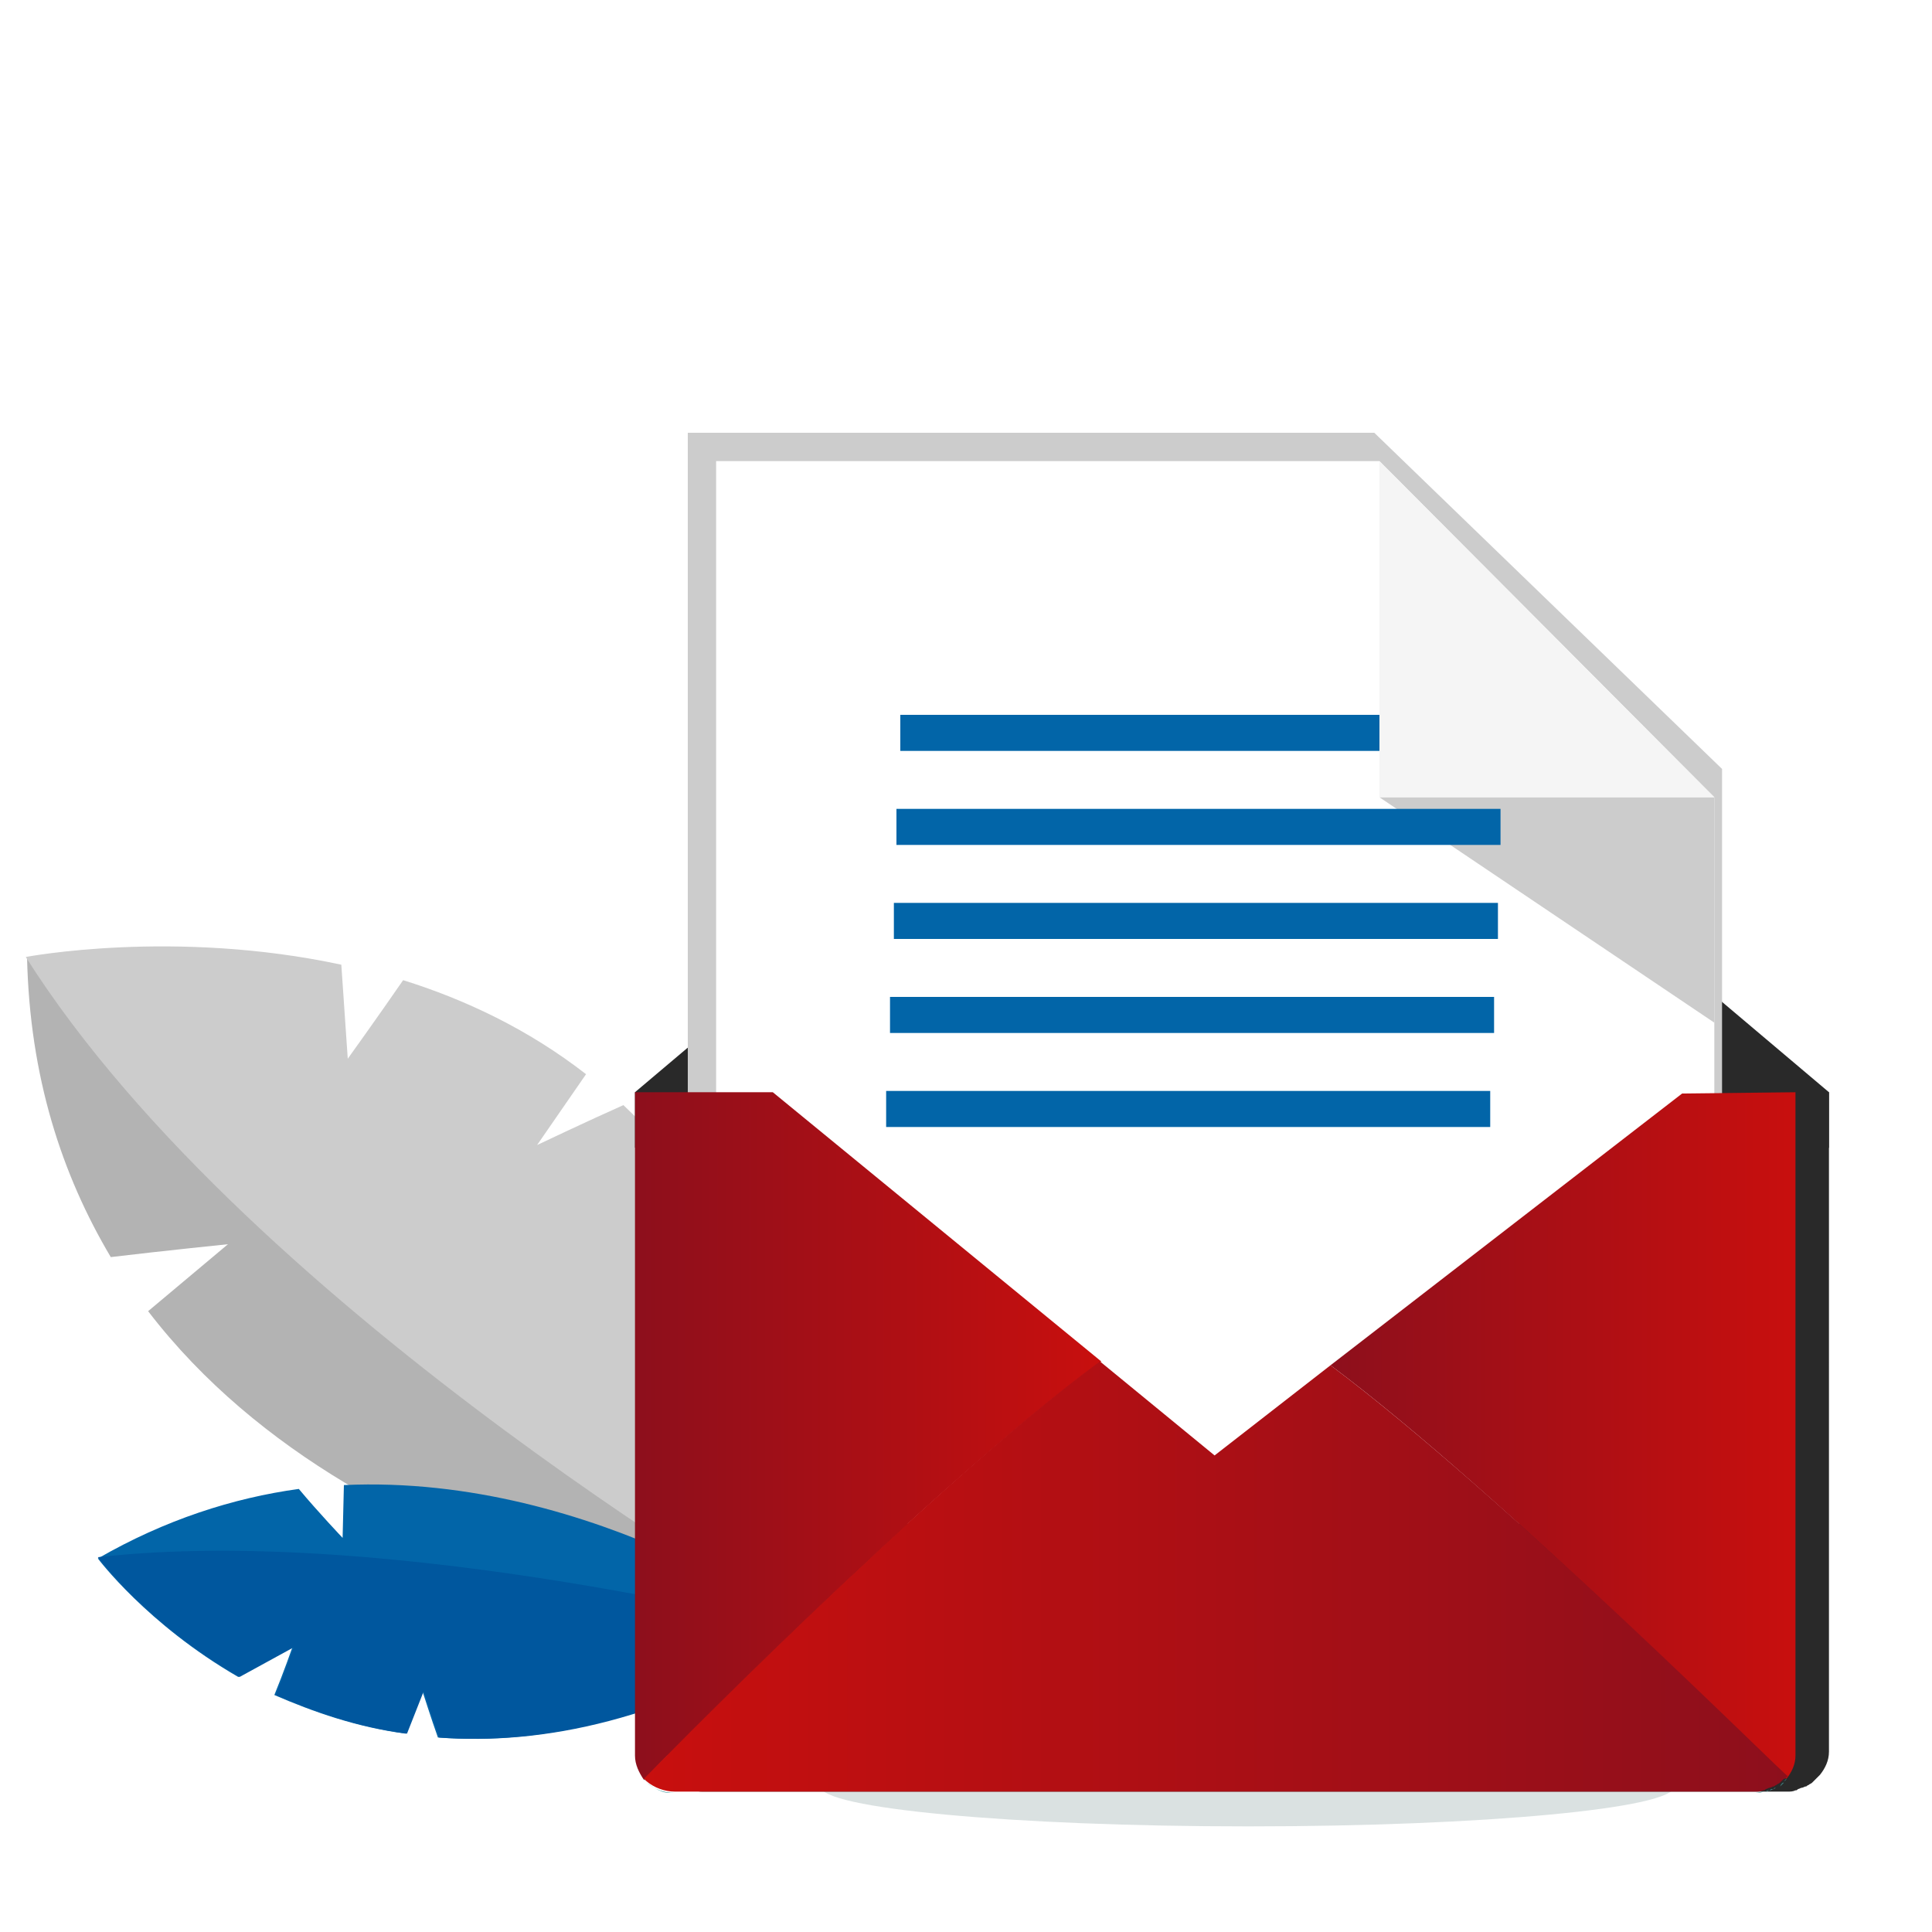 <?xml version="1.0" encoding="utf-8"?>
<!-- Generator: Adobe Illustrator 23.1.0, SVG Export Plug-In . SVG Version: 6.00 Build 0)  -->
<svg version="1.1" id="Layer_1" xmlns="http://www.w3.org/2000/svg" xmlns:xlink="http://www.w3.org/1999/xlink" x="0px" y="0px"
	 viewBox="0 0 150 150" style="enable-background:new 0 0 150 150;" xml:space="preserve">
<style type="text/css">
	.st0{fill:#0265A8;}
	.st1{fill:#00579E;}
	.st2{fill:#B3B3B3;}
	.st3{fill:#CCCCCC;}
	.st4{fill:#F2F2F2;}
	.st5{fill:url(#SVGID_1_);}
	.st6{fill:#336699;}
	.st7{fill-rule:evenodd;clip-rule:evenodd;fill:#D9D9DA;}
	.st8{fill-rule:evenodd;clip-rule:evenodd;fill:url(#SVGID_2_);}
	.st9{fill-rule:evenodd;clip-rule:evenodd;fill:url(#SVGID_3_);}
	.st10{fill:url(#SVGID_4_);}
	.st11{fill:url(#SVGID_5_);}
	.st12{fill:url(#SVGID_6_);}
	.st13{fill:url(#SVGID_8_);}
	.st14{opacity:6.000000e-02;fill:#FFFFFF;}
	.st15{fill:url(#SVGID_9_);}
	.st16{fill:#A60016;}
	.st17{opacity:0.4;fill:#172F78;enable-background:new    ;}
	.st18{opacity:0.8;fill:#172F78;enable-background:new    ;}
	.st19{opacity:0.4;fill:#03A7D3;enable-background:new    ;}
	.st20{opacity:0.8;fill:#03A7D3;enable-background:new    ;}
	.st21{fill:#F9121D;}
	.st22{opacity:0.7;fill:#EA0005;enable-background:new    ;}
	.st23{fill:url(#SVGID_10_);}
	.st24{fill:#7B7F8A;}
	.st25{fill:#FFFFFF;}
	.st26{opacity:0.4;fill:#06033E;enable-background:new    ;}
	.st27{fill:url(#SVGID_11_);}
	.st28{fill:url(#SVGID_12_);}
	.st29{fill:url(#SVGID_13_);}
	.st30{fill:url(#SVGID_14_);}
	.st31{opacity:0.36;fill:#FFFFFF;enable-background:new    ;}
	.st32{opacity:0.91;}
	.st33{enable-background:new    ;}
	.st34{fill:#959595;}
	.st35{clip-path:url(#SVGID_16_);enable-background:new    ;}
	.st36{fill:#8A8A8A;}
	.st37{fill:#8F8F8F;}
	.st38{fill:#858585;}
	.st39{fill:#FCFCFC;}
	.st40{clip-path:url(#SVGID_18_);enable-background:new    ;}
	.st41{fill:#888888;}
	.st42{clip-path:url(#SVGID_20_);enable-background:new    ;}
	.st43{clip-path:url(#SVGID_22_);enable-background:new    ;}
	.st44{clip-path:url(#SVGID_24_);enable-background:new    ;}
	.st45{clip-path:url(#SVGID_26_);enable-background:new    ;}
	.st46{opacity:0.3;}
	.st47{fill:url(#SVGID_27_);}
	.st48{fill:url(#SVGID_28_);}
	.st49{opacity:0.5;}
	.st50{fill:url(#SVGID_29_);}
	.st51{fill:url(#SVGID_30_);}
	.st52{fill:url(#SVGID_31_);}
	.st53{fill:url(#SVGID_32_);}
	.st54{fill:url(#SVGID_33_);}
	.st55{fill:url(#SVGID_34_);}
	.st56{clip-path:url(#SVGID_36_);enable-background:new    ;}
	.st57{clip-path:url(#SVGID_38_);enable-background:new    ;}
	.st58{clip-path:url(#SVGID_40_);enable-background:new    ;}
	.st59{clip-path:url(#SVGID_42_);enable-background:new    ;}
	.st60{clip-path:url(#SVGID_44_);enable-background:new    ;}
	.st61{clip-path:url(#SVGID_46_);enable-background:new    ;}
	.st62{fill:url(#SVGID_47_);}
	.st63{fill:url(#SVGID_48_);}
	.st64{fill:url(#SVGID_49_);}
	.st65{fill:url(#SVGID_50_);}
	.st66{opacity:0.51;}
	.st67{fill:#453C9E;}
	.st68{fill:#BCBEFF;}
	.st69{fill:#5351AF;}
	.st70{fill:url(#SVGID_51_);}
	.st71{fill:url(#SVGID_52_);}
	.st72{fill:url(#SVGID_53_);}
	.st73{fill:url(#SVGID_54_);}
	.st74{opacity:0.12;}
	.st75{fill:url(#SVGID_55_);}
	.st76{fill:url(#SVGID_56_);}
	.st77{opacity:0.79;}
	.st78{fill:url(#SVGID_57_);}
	.st79{fill:url(#SVGID_58_);}
	.st80{fill:url(#SVGID_59_);}
	.st81{filter:url(#Adobe_OpacityMaskFilter);}
	.st82{filter:url(#Adobe_OpacityMaskFilter_1_);}
	.st83{mask:url(#SVGID_60_);fill:url(#SVGID_61_);}
	.st84{opacity:0.29;fill:url(#SVGID_62_);}
	.st85{fill:url(#SVGID_63_);}
	.st86{fill:#66000D;}
	.st87{fill:#91949B;}
	.st88{opacity:0.11;}
	.st89{fill:#6767C1;}
	.st90{fill:#999999;}
	.st91{fill:#EA0005;}
	.st92{fill:url(#SVGID_64_);}
	.st93{opacity:4.000000e-02;fill:#FFFFFF;enable-background:new    ;}
	.st94{fill:url(#SVGID_65_);}
	.st95{fill:#E6E6E6;}
	.st96{opacity:0.1;enable-background:new    ;}
	.st97{fill:url(#SVGID_66_);}
	.st98{fill:url(#SVGID_67_);}
	.st99{fill:#FFB9B9;}
	.st100{fill:#3F3D56;}
	.st101{fill:none;}
	.st102{fill:#5F5E77;}
	.st103{fill:url(#SVGID_68_);}
	.st104{opacity:0.1;stroke:#E4001C;stroke-width:0.119;stroke-miterlimit:1.187;enable-background:new    ;}
	.st105{opacity:0.1;}
	.st106{fill:url(#SVGID_69_);}
	.st107{fill:url(#SVGID_70_);}
	.st108{fill:url(#SVGID_71_);}
	.st109{fill:url(#SVGID_72_);}
	.st110{fill:#535461;}
	.st111{fill:url(#SVGID_73_);}
	.st112{fill:#9D9CB5;}
	.st113{fill:url(#SVGID_74_);}
	.st114{fill:none;stroke:#535461;stroke-width:0.237;stroke-miterlimit:1.187;}
	.st115{fill:url(#SVGID_75_);}
	.st116{fill:url(#SVGID_76_);}
	.st117{fill:url(#SVGID_77_);}
	.st118{fill:#D4E1F4;}
	.st119{fill:#6D6E70;}
	.st120{clip-path:url(#SVGID_79_);fill:#6D6E70;}
	.st121{clip-path:url(#SVGID_79_);fill:#D81D26;}
	.st122{fill:#D81D26;}
	.st123{fill:url(#SVGID_80_);}
	.st124{fill:url(#SVGID_81_);}
	.st125{fill:url(#SVGID_82_);}
	.st126{fill:url(#SVGID_83_);}
	.st127{fill:url(#SVGID_84_);}
	.st128{fill:url(#SVGID_85_);}
	.st129{fill:url(#SVGID_86_);}
	.st130{fill:url(#SVGID_87_);}
	.st131{fill:url(#SVGID_88_);}
	.st132{opacity:8.000000e-02;fill-rule:evenodd;clip-rule:evenodd;fill:#333333;}
	.st133{opacity:0.16;fill-rule:evenodd;clip-rule:evenodd;fill:#8B6DA5;}
	.st134{fill-rule:evenodd;clip-rule:evenodd;fill:url(#SVGID_89_);}
	.st135{fill-rule:evenodd;clip-rule:evenodd;fill:url(#SVGID_90_);}
	.st136{fill-rule:evenodd;clip-rule:evenodd;fill:url(#SVGID_91_);}
	.st137{fill-rule:evenodd;clip-rule:evenodd;fill:url(#SVGID_92_);}
	.st138{fill-rule:evenodd;clip-rule:evenodd;fill:url(#SVGID_93_);}
	.st139{opacity:0.86;fill-rule:evenodd;clip-rule:evenodd;fill:url(#SVGID_94_);}
	.st140{fill-rule:evenodd;clip-rule:evenodd;fill:url(#SVGID_95_);}
	.st141{fill-rule:evenodd;clip-rule:evenodd;fill:url(#SVGID_96_);}
	.st142{fill-rule:evenodd;clip-rule:evenodd;fill:#A60016;}
	.st143{opacity:0.5;fill-rule:evenodd;clip-rule:evenodd;fill:#C76DA5;}
	.st144{fill-rule:evenodd;clip-rule:evenodd;fill:#66000D;}
	.st145{fill-rule:evenodd;clip-rule:evenodd;fill:url(#SVGID_97_);}
	.st146{opacity:0.5;fill-rule:evenodd;clip-rule:evenodd;fill:url(#SVGID_98_);}
	.st147{opacity:0.5;fill-rule:evenodd;clip-rule:evenodd;fill:url(#SVGID_99_);}
	.st148{opacity:0.3;fill-rule:evenodd;clip-rule:evenodd;fill:#B589B6;}
	.st149{fill-rule:evenodd;clip-rule:evenodd;fill:url(#SVGID_100_);}
	.st150{fill-rule:evenodd;clip-rule:evenodd;fill:url(#SVGID_101_);}
	.st151{opacity:0.5;fill-rule:evenodd;clip-rule:evenodd;fill:#7E6DA5;}
	.st152{fill-rule:evenodd;clip-rule:evenodd;fill:url(#SVGID_102_);}
	.st153{opacity:0.5;fill-rule:evenodd;clip-rule:evenodd;fill:url(#SVGID_103_);}
	.st154{fill:url(#SVGID_104_);}
	.st155{fill-rule:evenodd;clip-rule:evenodd;fill:url(#SVGID_105_);}
	.st156{fill-rule:evenodd;clip-rule:evenodd;fill:url(#SVGID_106_);}
	.st157{fill-rule:evenodd;clip-rule:evenodd;fill:url(#SVGID_107_);}
	.st158{fill-rule:evenodd;clip-rule:evenodd;fill:url(#SVGID_108_);}
	.st159{fill-rule:evenodd;clip-rule:evenodd;fill:url(#SVGID_109_);}
	.st160{fill-rule:evenodd;clip-rule:evenodd;fill:url(#SVGID_110_);}
	.st161{opacity:0.5;fill-rule:evenodd;clip-rule:evenodd;fill:url(#SVGID_111_);}
	.st162{fill-rule:evenodd;clip-rule:evenodd;fill:#9EDCFF;}
	.st163{opacity:0.2;fill-rule:evenodd;clip-rule:evenodd;fill:url(#SVGID_112_);}
	.st164{fill-rule:evenodd;clip-rule:evenodd;fill:url(#SVGID_113_);}
	.st165{fill-rule:evenodd;clip-rule:evenodd;fill:#B589B6;}
	.st166{fill:#B589B6;}
	.st167{fill-rule:evenodd;clip-rule:evenodd;fill:url(#SVGID_114_);}
	.st168{fill-rule:evenodd;clip-rule:evenodd;fill:url(#SVGID_115_);}
	.st169{fill-rule:evenodd;clip-rule:evenodd;fill:url(#SVGID_116_);}
	.st170{opacity:0.5;fill-rule:evenodd;clip-rule:evenodd;fill:url(#SVGID_117_);}
	.st171{fill-rule:evenodd;clip-rule:evenodd;fill:url(#SVGID_118_);}
	.st172{fill-rule:evenodd;clip-rule:evenodd;fill:#FFFFFF;}
	.st173{opacity:0.5;fill-rule:evenodd;clip-rule:evenodd;fill:#8B6DA5;}
	.st174{fill-rule:evenodd;clip-rule:evenodd;fill:url(#SVGID_119_);}
	.st175{fill-rule:evenodd;clip-rule:evenodd;fill:url(#SVGID_120_);}
	.st176{fill-rule:evenodd;clip-rule:evenodd;fill:url(#SVGID_121_);}
	.st177{fill-rule:evenodd;clip-rule:evenodd;fill:url(#SVGID_122_);}
	.st178{fill-rule:evenodd;clip-rule:evenodd;fill:url(#SVGID_123_);}
	.st179{opacity:0.86;fill-rule:evenodd;clip-rule:evenodd;fill:url(#SVGID_124_);}
	.st180{fill-rule:evenodd;clip-rule:evenodd;fill:url(#SVGID_125_);}
	.st181{fill-rule:evenodd;clip-rule:evenodd;fill:url(#SVGID_126_);}
	.st182{fill:#4280DE;}
	.st183{fill:#2A73DA;}
	.st184{fill:#E7E7E8;}
	.st185{fill:#4380DD;}
	.st186{fill:#2466C6;}
	.st187{fill:#3B639D;}
	.st188{fill:#FDFEFE;}
	.st189{fill:#FAFAF8;}
	.st190{fill:#2967C2;}
	.st191{fill:#FCF0EA;}
	.st192{fill:#F8D4C6;}
	.st193{fill:#FD6738;}
	.st194{fill:#FAAF8F;}
	.st195{fill:#FD5C2A;}
	.st196{fill:#F05626;}
	.st197{fill:#E7E7E7;}
	.st198{fill:#2D495D;}
	.st199{fill:#6DD4BA;}
	.st200{fill:#A4EDD4;}
	.st201{fill:#252C34;}
	.st202{fill:#54BDA9;}
	.st203{fill:url(#SVGID_127_);}
	.st204{fill:#0B7C75;}
	.st205{fill:#3B5F75;}
	.st206{fill:#F3F7FC;}
	.st207{fill:#E7EFFA;}
	.st208{fill:#D5E2F5;}
	.st209{fill:#2E4C5B;}
	.st210{fill:#F3F5FB;}
	.st211{fill:url(#SVGID_128_);}
	.st212{fill:#E6E7E8;}
	.st213{fill:#D5E1F6;}
	.st214{fill:#6492E0;}
	.st215{fill:#AEC5F0;}
	.st216{fill:#044EB3;}
	.st217{fill:#2872D9;}
	.st218{fill:#B4CAF1;}
	.st219{fill:#9DB8E9;}
	.st220{fill:#7AA3E6;}
	.st221{fill:#93B4EB;}
	.st222{fill:#FCA742;}
	.st223{fill:#EFF7FA;}
	.st224{opacity:0.2;}
	.st225{opacity:0;}
	.st226{opacity:9.090909e-02;}
	.st227{opacity:0.182;}
	.st228{opacity:0.273;}
	.st229{opacity:0.364;}
	.st230{opacity:0.455;}
	.st231{opacity:0.545;}
	.st232{opacity:0.636;}
	.st233{opacity:0.727;}
	.st234{opacity:0.818;}
	.st235{opacity:0.909;}
	.st236{fill:url(#SVGID_129_);}
	.st237{fill:url(#SVGID_130_);}
	.st238{fill:url(#SVGID_131_);}
	.st239{fill:url(#SVGID_132_);}
	.st240{fill:url(#SVGID_133_);}
	.st241{fill:url(#SVGID_134_);}
	.st242{fill:url(#SVGID_135_);}
	.st243{fill:url(#SVGID_136_);}
	.st244{fill:url(#SVGID_137_);}
	.st245{fill:url(#SVGID_138_);}
	.st246{fill:url(#SVGID_139_);}
	.st247{fill:url(#SVGID_140_);}
	.st248{fill:url(#SVGID_141_);}
	.st249{fill:url(#SVGID_142_);}
	.st250{fill:url(#SVGID_143_);}
	.st251{fill:url(#SVGID_144_);}
	.st252{fill:url(#SVGID_145_);}
	.st253{fill:url(#SVGID_146_);}
	.st254{fill:url(#SVGID_147_);}
	.st255{fill:url(#SVGID_148_);}
	.st256{fill:url(#SVGID_149_);}
	.st257{fill:url(#SVGID_150_);}
	.st258{fill:url(#SVGID_151_);}
	.st259{fill:url(#SVGID_152_);}
	.st260{fill:url(#SVGID_153_);}
	.st261{fill:url(#SVGID_154_);}
	.st262{fill:url(#SVGID_155_);}
	.st263{opacity:0.1;fill:url(#SVGID_156_);}
	.st264{fill:url(#SVGID_157_);}
	.st265{fill:url(#SVGID_158_);}
	.st266{fill:url(#SVGID_159_);}
	.st267{fill:url(#SVGID_160_);}
	.st268{fill:url(#SVGID_161_);}
	.st269{fill:url(#SVGID_162_);}
	.st270{fill:url(#SVGID_163_);}
	.st271{fill:url(#SVGID_164_);}
	.st272{fill:url(#SVGID_165_);}
	.st273{fill:url(#SVGID_166_);}
	.st274{fill:url(#SVGID_167_);}
	.st275{fill:url(#SVGID_168_);}
	.st276{fill:url(#SVGID_169_);}
	.st277{fill:url(#SVGID_170_);}
	.st278{fill:url(#SVGID_171_);}
	.st279{fill:url(#SVGID_172_);}
	.st280{fill:url(#SVGID_173_);}
	.st281{fill:url(#SVGID_174_);}
	.st282{fill:url(#SVGID_175_);}
	.st283{fill:url(#SVGID_176_);}
	.st284{fill:url(#SVGID_177_);}
	.st285{fill:url(#SVGID_178_);}
	.st286{fill:url(#SVGID_179_);}
	.st287{fill:url(#SVGID_180_);}
	.st288{fill:url(#SVGID_181_);}
	.st289{fill:url(#SVGID_182_);}
	.st290{fill:url(#SVGID_183_);}
	.st291{opacity:0.1;fill:url(#SVGID_184_);}
	.st292{fill:url(#SVGID_185_);}
	.st293{fill:url(#SVGID_186_);}
	.st294{fill:url(#SVGID_187_);}
	.st295{fill:url(#SVGID_188_);}
	.st296{fill:url(#SVGID_189_);}
	.st297{fill:url(#SVGID_190_);}
	.st298{fill:url(#SVGID_191_);}
	.st299{fill:url(#SVGID_192_);}
	.st300{fill:url(#SVGID_193_);}
	.st301{fill:#8F939E;}
	.st302{fill:url(#SVGID_194_);}
	.st303{fill:url(#SVGID_195_);}
	.st304{opacity:0.57;fill:url(#SVGID_196_);}
	.st305{fill:url(#SVGID_197_);}
	.st306{fill:url(#SVGID_198_);}
	.st307{fill:url(#SVGID_199_);}
	.st308{fill:url(#SVGID_200_);}
	.st309{fill:url(#SVGID_201_);}
	.st310{fill:url(#SVGID_202_);}
	.st311{fill:url(#SVGID_203_);}
	.st312{fill:url(#SVGID_204_);}
	.st313{fill:url(#SVGID_205_);}
	.st314{fill:url(#SVGID_206_);}
	.st315{fill:url(#SVGID_207_);}
	.st316{opacity:0.1;fill:url(#SVGID_208_);}
	.st317{opacity:0.7;}
	.st318{opacity:2.727273e-02;}
	.st319{opacity:5.454545e-02;}
	.st320{opacity:8.181819e-02;}
	.st321{opacity:0.109;}
	.st322{opacity:0.136;}
	.st323{opacity:0.164;}
	.st324{opacity:0.191;}
	.st325{opacity:0.218;}
	.st326{opacity:0.245;}
	.st327{opacity:0.2;fill:url(#SVGID_209_);}
	.st328{opacity:0.2;fill:url(#SVGID_210_);}
	.st329{fill:url(#SVGID_211_);}
	.st330{fill:url(#SVGID_212_);}
	.st331{fill:url(#SVGID_213_);}
	.st332{fill:url(#SVGID_214_);}
	.st333{fill:url(#SVGID_215_);}
	.st334{fill:url(#SVGID_216_);}
	.st335{fill:url(#SVGID_217_);}
	.st336{fill:#333333;}
	.st337{fill:url(#SVGID_218_);}
	.st338{fill:url(#SVGID_219_);}
	.st339{fill:url(#SVGID_220_);}
	.st340{fill:url(#SVGID_221_);}
	.st341{fill:url(#SVGID_222_);}
	.st342{fill:url(#SVGID_223_);}
	.st343{fill:url(#SVGID_224_);}
	.st344{fill:url(#SVGID_225_);}
	.st345{fill:url(#SVGID_226_);}
	.st346{fill:url(#SVGID_227_);}
	.st347{fill:url(#SVGID_228_);}
	.st348{fill:url(#SVGID_229_);}
	.st349{fill:url(#SVGID_230_);}
	.st350{fill:url(#SVGID_231_);}
	.st351{fill:url(#SVGID_232_);}
	.st352{fill:url(#SVGID_233_);}
	.st353{fill:url(#SVGID_234_);}
	.st354{fill:url(#SVGID_235_);}
	.st355{fill:url(#SVGID_236_);}
	.st356{fill:url(#SVGID_237_);}
	.st357{fill:url(#SVGID_238_);}
	.st358{opacity:0.64;}
	.st359{fill:url(#SVGID_239_);}
	.st360{fill:url(#SVGID_240_);}
	.st361{fill:url(#SVGID_241_);}
	.st362{fill:url(#SVGID_242_);}
	.st363{fill:url(#SVGID_243_);}
	.st364{fill:url(#SVGID_244_);}
	.st365{fill:url(#SVGID_245_);}
	.st366{fill:url(#SVGID_246_);}
	.st367{fill:url(#SVGID_247_);}
	.st368{fill:url(#SVGID_248_);}
	.st369{opacity:0.2;fill:#25054D;}
	.st370{fill:#2AF6FF;}
	.st371{opacity:0.5;fill:#2AF6FF;}
	.st372{opacity:0;fill:#2AF6FF;}
	.st373{opacity:0.2;fill:#2AF6FF;}
	.st374{fill:url(#SVGID_249_);}
	.st375{fill:url(#SVGID_250_);}
	.st376{fill:url(#SVGID_251_);}
	.st377{fill:url(#SVGID_252_);}
	.st378{fill:url(#SVGID_253_);}
	.st379{fill:url(#SVGID_254_);}
	.st380{fill:url(#SVGID_255_);}
	.st381{fill:url(#SVGID_256_);}
	.st382{fill:url(#SVGID_257_);}
	.st383{fill:url(#SVGID_258_);}
	.st384{fill:url(#SVGID_259_);}
	.st385{fill:url(#SVGID_260_);}
	.st386{fill:url(#SVGID_261_);}
	.st387{fill:url(#SVGID_262_);}
	.st388{fill:url(#SVGID_263_);}
	.st389{fill:url(#SVGID_264_);}
	.st390{fill:url(#SVGID_265_);}
	.st391{fill:url(#SVGID_266_);}
	.st392{fill:url(#SVGID_267_);}
	.st393{fill:url(#SVGID_268_);}
	.st394{fill:url(#SVGID_269_);}
	.st395{opacity:0.18;fill:#6FC6FB;enable-background:new    ;}
	.st396{fill:#2D4DA5;}
	.st397{fill:#51A2F3;}
	.st398{fill:#3978D3;}
	.st399{fill:none;stroke:#FF4C53;stroke-width:2;stroke-miterlimit:10;}
	.st400{opacity:0.69;}
	.st401{opacity:0.56;}
	.st402{opacity:0.48;fill:#FFFFFF;enable-background:new    ;}
	.st403{opacity:0.14;fill:none;stroke:#6FC6FB;stroke-width:2;stroke-miterlimit:10;enable-background:new    ;}
	.st404{opacity:0.18;}
	.st405{fill:#6FC6FB;}
	.st406{fill:#16213E;}
	.st407{fill:url(#SVGID_270_);}
	.st408{fill-rule:evenodd;clip-rule:evenodd;fill:url(#SVGID_271_);}
	.st409{fill-rule:evenodd;clip-rule:evenodd;fill:url(#SVGID_272_);}
	.st410{fill:url(#SVGID_273_);}
	.st411{fill:url(#SVGID_274_);}
	.st412{fill:url(#SVGID_275_);}
	.st413{fill:url(#SVGID_276_);}
	.st414{fill:url(#SVGID_277_);}
	.st415{fill:url(#SVGID_278_);}
	.st416{fill:url(#SVGID_279_);}
	.st417{fill:url(#SVGID_280_);}
	.st418{fill:url(#SVGID_281_);}
	.st419{fill:url(#SVGID_282_);}
	.st420{fill:url(#SVGID_283_);}
	.st421{fill:url(#SVGID_284_);}
	.st422{fill:url(#SVGID_285_);}
	.st423{fill:url(#SVGID_286_);}
	.st424{fill:url(#SVGID_287_);}
	.st425{filter:url(#Adobe_OpacityMaskFilter_2_);}
	.st426{filter:url(#Adobe_OpacityMaskFilter_3_);}
	.st427{mask:url(#SVGID_288_);fill:url(#SVGID_289_);}
	.st428{opacity:0.29;fill:url(#SVGID_290_);}
	.st429{fill:url(#SVGID_291_);}
	.st430{fill:url(#SVGID_292_);}
	.st431{fill:url(#SVGID_293_);}
	.st432{fill:url(#SVGID_294_);}
	.st433{fill:url(#SVGID_295_);}
	.st434{fill:url(#SVGID_296_);}
	.st435{fill:url(#SVGID_297_);}
	.st436{fill-rule:evenodd;clip-rule:evenodd;fill:#F2F2F2;}
	.st437{fill-rule:evenodd;clip-rule:evenodd;fill:#CCCCCC;}
	.st438{fill-rule:evenodd;clip-rule:evenodd;fill:#808080;}
	.st439{fill-rule:evenodd;clip-rule:evenodd;fill:#666666;}
	.st440{opacity:0.5;fill-rule:evenodd;clip-rule:evenodd;fill:#9A2463;}
	.st441{opacity:0.5;fill-rule:evenodd;clip-rule:evenodd;fill:#CCCCCC;}
	.st442{opacity:0.2;fill-rule:evenodd;clip-rule:evenodd;fill:#C47FA4;}
	.st443{opacity:0.2;fill-rule:evenodd;clip-rule:evenodd;fill:#9A2463;}
	.st444{fill-rule:evenodd;clip-rule:evenodd;fill:url(#SVGID_298_);}
	.st445{fill-rule:evenodd;clip-rule:evenodd;fill:url(#SVGID_299_);}
	.st446{fill-rule:evenodd;clip-rule:evenodd;fill:#23052C;}
	.st447{fill-rule:evenodd;clip-rule:evenodd;fill:url(#SVGID_300_);}
	.st448{opacity:0.76;fill-rule:evenodd;clip-rule:evenodd;fill:#23052C;}
	.st449{opacity:0.39;fill-rule:evenodd;clip-rule:evenodd;fill:#AC90BD;}
	.st450{fill-rule:evenodd;clip-rule:evenodd;fill:url(#SVGID_301_);}
	.st451{fill-rule:evenodd;clip-rule:evenodd;fill:url(#SVGID_302_);}
	.st452{fill-rule:evenodd;clip-rule:evenodd;fill:#16001D;}
	.st453{fill-rule:evenodd;clip-rule:evenodd;fill:url(#SVGID_303_);}
	.st454{fill-rule:evenodd;clip-rule:evenodd;fill:#E6E6E6;}
	.st455{fill-rule:evenodd;clip-rule:evenodd;fill:url(#SVGID_304_);}
	.st456{fill-rule:evenodd;clip-rule:evenodd;fill:url(#SVGID_305_);}
	.st457{fill:url(#SVGID_306_);}
	.st458{fill:url(#SVGID_307_);}
	.st459{fill:url(#SVGID_308_);}
	.st460{fill-rule:evenodd;clip-rule:evenodd;fill:url(#SVGID_309_);}
	.st461{fill-rule:evenodd;clip-rule:evenodd;fill:#00F1FF;}
	.st462{fill-rule:evenodd;clip-rule:evenodd;fill:url(#SVGID_310_);}
	.st463{fill-rule:evenodd;clip-rule:evenodd;fill:#EA0005;}
	.st464{opacity:0.5;fill-rule:evenodd;clip-rule:evenodd;fill:#23052C;}
	.st465{opacity:0.5;fill-rule:evenodd;clip-rule:evenodd;fill:url(#SVGID_311_);}
	.st466{fill-rule:evenodd;clip-rule:evenodd;fill:url(#SVGID_312_);}
	.st467{fill-rule:evenodd;clip-rule:evenodd;fill:url(#SVGID_313_);}
	.st468{fill:#694598;}
	.st469{opacity:0.39;fill-rule:evenodd;clip-rule:evenodd;fill:#FFFFFF;}
	.st470{fill-rule:evenodd;clip-rule:evenodd;fill:#754598;}
	.st471{fill-rule:evenodd;clip-rule:evenodd;fill:url(#SVGID_314_);}
	.st472{opacity:0.77;fill-rule:evenodd;clip-rule:evenodd;fill:url(#SVGID_315_);}
	.st473{fill-rule:evenodd;clip-rule:evenodd;fill:url(#SVGID_316_);}
	.st474{fill-rule:evenodd;clip-rule:evenodd;fill:url(#SVGID_317_);}
	.st475{fill-rule:evenodd;clip-rule:evenodd;fill:url(#SVGID_318_);}
	.st476{opacity:0.3;fill-rule:evenodd;clip-rule:evenodd;fill:#953345;}
	.st477{opacity:0.61;fill-rule:evenodd;clip-rule:evenodd;fill:url(#SVGID_319_);}
	.st478{fill-rule:evenodd;clip-rule:evenodd;fill:url(#SVGID_320_);}
	.st479{fill-rule:evenodd;clip-rule:evenodd;fill:url(#SVGID_321_);}
	.st480{fill-rule:evenodd;clip-rule:evenodd;fill:#F9121D;}
	.st481{opacity:0.27;}
	.st482{fill-rule:evenodd;clip-rule:evenodd;fill:#3D3182;}
	.st483{fill-rule:evenodd;clip-rule:evenodd;fill:#7A72A9;}
	.st484{opacity:0.57;fill-rule:evenodd;clip-rule:evenodd;fill:#230548;}
	.st485{fill-rule:evenodd;clip-rule:evenodd;fill:url(#SVGID_322_);}
	.st486{fill-rule:evenodd;clip-rule:evenodd;fill:url(#SVGID_323_);}
	.st487{fill-rule:evenodd;clip-rule:evenodd;fill:url(#SVGID_324_);}
	.st488{fill-rule:evenodd;clip-rule:evenodd;fill:url(#SVGID_325_);}
	.st489{clip-path:url(#SVGID_327_);fill-rule:evenodd;clip-rule:evenodd;fill:#9A2143;}
	.st490{clip-path:url(#SVGID_327_);fill-rule:evenodd;clip-rule:evenodd;fill:#9B2143;}
	.st491{clip-path:url(#SVGID_327_);fill-rule:evenodd;clip-rule:evenodd;fill:#9C2242;}
	.st492{clip-path:url(#SVGID_327_);fill-rule:evenodd;clip-rule:evenodd;fill:#9D2242;}
	.st493{clip-path:url(#SVGID_327_);fill-rule:evenodd;clip-rule:evenodd;fill:#9E2342;}
	.st494{clip-path:url(#SVGID_327_);fill-rule:evenodd;clip-rule:evenodd;fill:#9F2342;}
	.st495{clip-path:url(#SVGID_327_);fill-rule:evenodd;clip-rule:evenodd;fill:#A02441;}
	.st496{clip-path:url(#SVGID_327_);fill-rule:evenodd;clip-rule:evenodd;fill:#A12441;}
	.st497{clip-path:url(#SVGID_327_);fill-rule:evenodd;clip-rule:evenodd;fill:#A22541;}
	.st498{clip-path:url(#SVGID_327_);fill-rule:evenodd;clip-rule:evenodd;fill:#A32541;}
	.st499{clip-path:url(#SVGID_327_);fill-rule:evenodd;clip-rule:evenodd;fill:#A42640;}
	.st500{clip-path:url(#SVGID_327_);fill-rule:evenodd;clip-rule:evenodd;fill:#A52640;}
	.st501{clip-path:url(#SVGID_327_);fill-rule:evenodd;clip-rule:evenodd;fill:#A62640;}
	.st502{clip-path:url(#SVGID_327_);fill-rule:evenodd;clip-rule:evenodd;fill:#A72740;}
	.st503{clip-path:url(#SVGID_327_);fill-rule:evenodd;clip-rule:evenodd;fill:#A8273F;}
	.st504{clip-path:url(#SVGID_327_);fill-rule:evenodd;clip-rule:evenodd;fill:#A9283F;}
	.st505{clip-path:url(#SVGID_327_);fill-rule:evenodd;clip-rule:evenodd;fill:#AA283F;}
	.st506{clip-path:url(#SVGID_327_);fill-rule:evenodd;clip-rule:evenodd;fill:#AB293F;}
	.st507{clip-path:url(#SVGID_327_);fill-rule:evenodd;clip-rule:evenodd;fill:#AC293E;}
	.st508{clip-path:url(#SVGID_327_);fill-rule:evenodd;clip-rule:evenodd;fill:#AD2A3E;}
	.st509{clip-path:url(#SVGID_327_);fill-rule:evenodd;clip-rule:evenodd;fill:#AE2A3E;}
	.st510{clip-path:url(#SVGID_327_);fill-rule:evenodd;clip-rule:evenodd;fill:#AF2B3E;}
	.st511{clip-path:url(#SVGID_327_);fill-rule:evenodd;clip-rule:evenodd;fill:#B02B3D;}
	.st512{clip-path:url(#SVGID_327_);fill-rule:evenodd;clip-rule:evenodd;fill:#B12C3D;}
	.st513{clip-path:url(#SVGID_327_);fill-rule:evenodd;clip-rule:evenodd;fill:#B22C3D;}
	.st514{clip-path:url(#SVGID_327_);fill-rule:evenodd;clip-rule:evenodd;fill:#B32C3D;}
	.st515{clip-path:url(#SVGID_327_);fill-rule:evenodd;clip-rule:evenodd;fill:#B42D3C;}
	.st516{clip-path:url(#SVGID_327_);fill-rule:evenodd;clip-rule:evenodd;fill:#B52D3C;}
	.st517{clip-path:url(#SVGID_327_);fill-rule:evenodd;clip-rule:evenodd;fill:#B62E3C;}
	.st518{clip-path:url(#SVGID_327_);fill-rule:evenodd;clip-rule:evenodd;fill:#B72E3C;}
	.st519{clip-path:url(#SVGID_327_);fill-rule:evenodd;clip-rule:evenodd;fill:#B82F3B;}
	.st520{clip-path:url(#SVGID_327_);fill-rule:evenodd;clip-rule:evenodd;fill:#B92F3B;}
	.st521{clip-path:url(#SVGID_327_);fill-rule:evenodd;clip-rule:evenodd;fill:#BA303B;}
	.st522{clip-path:url(#SVGID_327_);fill-rule:evenodd;clip-rule:evenodd;fill:#BB303B;}
	.st523{clip-path:url(#SVGID_327_);fill-rule:evenodd;clip-rule:evenodd;fill:#BC313A;}
	.st524{clip-path:url(#SVGID_327_);fill-rule:evenodd;clip-rule:evenodd;fill:#BD313A;}
	.st525{clip-path:url(#SVGID_327_);fill-rule:evenodd;clip-rule:evenodd;fill:#BE313A;}
	.st526{clip-path:url(#SVGID_327_);fill-rule:evenodd;clip-rule:evenodd;fill:#BF323A;}
	.st527{clip-path:url(#SVGID_327_);fill-rule:evenodd;clip-rule:evenodd;fill:#C03239;}
	.st528{clip-path:url(#SVGID_327_);fill-rule:evenodd;clip-rule:evenodd;fill:#C13339;}
	.st529{clip-path:url(#SVGID_327_);fill-rule:evenodd;clip-rule:evenodd;fill:#C23339;}
	.st530{clip-path:url(#SVGID_327_);fill-rule:evenodd;clip-rule:evenodd;fill:#C33439;}
	.st531{clip-path:url(#SVGID_327_);fill-rule:evenodd;clip-rule:evenodd;fill:#C43438;}
	.st532{clip-path:url(#SVGID_327_);fill-rule:evenodd;clip-rule:evenodd;fill:#C53538;}
	.st533{clip-path:url(#SVGID_327_);fill-rule:evenodd;clip-rule:evenodd;fill:#C63538;}
	.st534{clip-path:url(#SVGID_327_);fill-rule:evenodd;clip-rule:evenodd;fill:#C73638;}
	.st535{clip-path:url(#SVGID_327_);fill-rule:evenodd;clip-rule:evenodd;fill:#C93637;}
	.st536{clip-path:url(#SVGID_327_);fill-rule:evenodd;clip-rule:evenodd;fill:#CA3637;}
	.st537{clip-path:url(#SVGID_327_);fill-rule:evenodd;clip-rule:evenodd;fill:#CB3737;}
	.st538{clip-path:url(#SVGID_327_);fill-rule:evenodd;clip-rule:evenodd;fill:#CC3737;}
	.st539{clip-path:url(#SVGID_327_);fill-rule:evenodd;clip-rule:evenodd;fill:#CD3836;}
	.st540{clip-path:url(#SVGID_327_);fill-rule:evenodd;clip-rule:evenodd;fill:#CE3836;}
	.st541{clip-path:url(#SVGID_327_);fill-rule:evenodd;clip-rule:evenodd;fill:#CF3936;}
	.st542{clip-path:url(#SVGID_327_);fill-rule:evenodd;clip-rule:evenodd;fill:#D03936;}
	.st543{clip-path:url(#SVGID_327_);fill-rule:evenodd;clip-rule:evenodd;fill:#D13A35;}
	.st544{clip-path:url(#SVGID_327_);fill-rule:evenodd;clip-rule:evenodd;fill:#D23A35;}
	.st545{clip-path:url(#SVGID_327_);fill-rule:evenodd;clip-rule:evenodd;fill:#D33B35;}
	.st546{clip-path:url(#SVGID_327_);fill-rule:evenodd;clip-rule:evenodd;fill:#D43B35;}
	.st547{clip-path:url(#SVGID_327_);fill-rule:evenodd;clip-rule:evenodd;fill:#D53B34;}
	.st548{clip-path:url(#SVGID_327_);fill-rule:evenodd;clip-rule:evenodd;fill:#D63C34;}
	.st549{clip-path:url(#SVGID_327_);fill-rule:evenodd;clip-rule:evenodd;fill:#D73C34;}
	.st550{clip-path:url(#SVGID_327_);fill-rule:evenodd;clip-rule:evenodd;fill:#D83D34;}
	.st551{clip-path:url(#SVGID_327_);fill-rule:evenodd;clip-rule:evenodd;fill:#D93D33;}
	.st552{clip-path:url(#SVGID_327_);fill-rule:evenodd;clip-rule:evenodd;fill:#DA3E33;}
	.st553{clip-path:url(#SVGID_327_);fill-rule:evenodd;clip-rule:evenodd;fill:#DB3E33;}
	.st554{clip-path:url(#SVGID_327_);fill-rule:evenodd;clip-rule:evenodd;fill:#DC3F33;}
	.st555{clip-path:url(#SVGID_327_);fill-rule:evenodd;clip-rule:evenodd;fill:#DD3F32;}
	.st556{clip-path:url(#SVGID_327_);fill-rule:evenodd;clip-rule:evenodd;fill:#DE4032;}
	.st557{clip-path:url(#SVGID_327_);fill-rule:evenodd;clip-rule:evenodd;fill:#DF4032;}
	.st558{clip-path:url(#SVGID_327_);fill-rule:evenodd;clip-rule:evenodd;fill:#E04132;}
	.st559{clip-path:url(#SVGID_327_);fill-rule:evenodd;clip-rule:evenodd;fill:#E14131;}
	.st560{clip-path:url(#SVGID_327_);fill-rule:evenodd;clip-rule:evenodd;fill:#E24131;}
	.st561{clip-path:url(#SVGID_327_);fill-rule:evenodd;clip-rule:evenodd;fill:#E34231;}
	.st562{clip-path:url(#SVGID_327_);fill-rule:evenodd;clip-rule:evenodd;fill:#E44231;}
	.st563{clip-path:url(#SVGID_327_);fill-rule:evenodd;clip-rule:evenodd;fill:#E54330;}
	.st564{clip-path:url(#SVGID_327_);fill-rule:evenodd;clip-rule:evenodd;fill:#E64330;}
	.st565{clip-path:url(#SVGID_327_);fill-rule:evenodd;clip-rule:evenodd;fill:#E74430;}
	.st566{clip-path:url(#SVGID_327_);fill-rule:evenodd;clip-rule:evenodd;fill:#E84430;}
	.st567{clip-path:url(#SVGID_327_);fill-rule:evenodd;clip-rule:evenodd;fill:#E9452F;}
	.st568{clip-path:url(#SVGID_327_);fill-rule:evenodd;clip-rule:evenodd;fill:#EA452F;}
	.st569{clip-path:url(#SVGID_327_);fill-rule:evenodd;clip-rule:evenodd;fill:#EB462F;}
	.st570{clip-path:url(#SVGID_327_);fill-rule:evenodd;clip-rule:evenodd;fill:#EC462F;}
	.st571{clip-path:url(#SVGID_327_);fill-rule:evenodd;clip-rule:evenodd;fill:#ED462E;}
	.st572{clip-path:url(#SVGID_327_);fill-rule:evenodd;clip-rule:evenodd;fill:#EE472E;}
	.st573{clip-path:url(#SVGID_327_);fill-rule:evenodd;clip-rule:evenodd;fill:#EF472E;}
	.st574{clip-path:url(#SVGID_327_);fill-rule:evenodd;clip-rule:evenodd;fill:#F0482E;}
	.st575{clip-path:url(#SVGID_327_);fill-rule:evenodd;clip-rule:evenodd;fill:#F1482D;}
	.st576{clip-path:url(#SVGID_327_);fill-rule:evenodd;clip-rule:evenodd;fill:#F2492D;}
	.st577{clip-path:url(#SVGID_327_);fill-rule:evenodd;clip-rule:evenodd;fill:#F3492D;}
	.st578{clip-path:url(#SVGID_327_);fill-rule:evenodd;clip-rule:evenodd;fill:#F44A2D;}
	.st579{clip-path:url(#SVGID_327_);fill-rule:evenodd;clip-rule:evenodd;fill:#F54A2C;}
	.st580{clip-path:url(#SVGID_327_);fill-rule:evenodd;clip-rule:evenodd;fill:#F64B2C;}
	.st581{clip-path:url(#SVGID_327_);fill-rule:evenodd;clip-rule:evenodd;fill:#F74B2C;}
	.st582{fill-rule:evenodd;clip-rule:evenodd;fill:url(#SVGID_328_);}
	.st583{fill-rule:evenodd;clip-rule:evenodd;fill:url(#SVGID_329_);}
	.st584{fill-rule:evenodd;clip-rule:evenodd;fill:url(#SVGID_330_);}
	.st585{fill-rule:evenodd;clip-rule:evenodd;fill:url(#SVGID_331_);}
	.st586{fill-rule:evenodd;clip-rule:evenodd;fill:url(#SVGID_332_);}
	.st587{opacity:0.75;fill-rule:evenodd;clip-rule:evenodd;fill:url(#SVGID_333_);}
	.st588{fill-rule:evenodd;clip-rule:evenodd;fill:url(#SVGID_334_);}
	.st589{opacity:0.39;fill-rule:evenodd;clip-rule:evenodd;fill:#FFD8C9;}
	.st590{fill-rule:evenodd;clip-rule:evenodd;fill:url(#SVGID_335_);}
	.st591{fill-rule:evenodd;clip-rule:evenodd;fill:url(#SVGID_336_);}
	.st592{fill-rule:evenodd;clip-rule:evenodd;fill:url(#SVGID_337_);}
	.st593{fill-rule:evenodd;clip-rule:evenodd;fill:url(#SVGID_338_);}
	.st594{fill-rule:evenodd;clip-rule:evenodd;fill:#CC2543;}
	.st595{fill-rule:evenodd;clip-rule:evenodd;fill:#9A1743;}
	.st596{fill-rule:evenodd;clip-rule:evenodd;fill:#FFC788;}
	.st597{fill-rule:evenodd;clip-rule:evenodd;fill:#34146D;}
	.st598{fill-rule:evenodd;clip-rule:evenodd;fill:#664E98;}
	.st599{fill-rule:evenodd;clip-rule:evenodd;fill:#3E207C;}
	.st600{fill:url(#SVGID_339_);}
	.st601{fill:url(#SVGID_340_);}
	.st602{fill:#E5E2FF;}
	.st603{fill:url(#SVGID_341_);}
	.st604{opacity:0.62;fill:url(#SVGID_342_);}
	.st605{opacity:0.62;fill:url(#SVGID_343_);}
	.st606{opacity:0.5;fill:url(#SVGID_344_);}
	.st607{fill-rule:evenodd;clip-rule:evenodd;fill:url(#SVGID_345_);}
	.st608{fill-rule:evenodd;clip-rule:evenodd;fill:url(#SVGID_346_);}
	.st609{fill-rule:evenodd;clip-rule:evenodd;fill:url(#SVGID_347_);}
	.st610{fill-rule:evenodd;clip-rule:evenodd;fill:url(#SVGID_348_);}
	.st611{fill-rule:evenodd;clip-rule:evenodd;fill:url(#SVGID_349_);}
	.st612{opacity:0.76;fill-rule:evenodd;clip-rule:evenodd;fill:#230563;}
	.st613{opacity:0.5;fill-rule:evenodd;clip-rule:evenodd;fill:#FFFFFF;}
	.st614{fill-rule:evenodd;clip-rule:evenodd;fill:url(#SVGID_350_);}
	.st615{fill:url(#SVGID_351_);}
	.st616{fill:url(#SVGID_352_);}
	.st617{fill:url(#SVGID_353_);}
	.st618{fill:url(#SVGID_354_);}
	.st619{fill:url(#SVGID_355_);}
	.st620{fill:url(#SVGID_356_);}
	.st621{fill:url(#SVGID_357_);}
	.st622{fill:url(#SVGID_358_);}
	.st623{fill:url(#SVGID_359_);}
	.st624{fill:url(#SVGID_360_);}
	.st625{fill:url(#SVGID_361_);}
	.st626{fill:url(#SVGID_362_);}
	.st627{fill:url(#SVGID_363_);}
	.st628{fill:url(#SVGID_364_);}
	.st629{fill:url(#SVGID_365_);}
	.st630{fill:url(#SVGID_366_);}
	.st631{fill:url(#SVGID_367_);}
	.st632{fill:url(#SVGID_368_);}
	.st633{fill:url(#SVGID_369_);}
	.st634{fill:url(#SVGID_370_);}
	.st635{fill:url(#SVGID_371_);}
	.st636{fill:url(#SVGID_372_);}
	.st637{fill:url(#SVGID_373_);}
	.st638{fill:url(#SVGID_374_);}
	.st639{fill:url(#SVGID_375_);}
	.st640{fill:url(#SVGID_376_);}
	.st641{fill:url(#SVGID_377_);}
	.st642{opacity:0.1;fill:url(#SVGID_378_);}
	.st643{fill:url(#SVGID_379_);}
	.st644{fill:url(#SVGID_380_);}
	.st645{fill:url(#SVGID_381_);}
	.st646{fill:url(#SVGID_382_);}
	.st647{fill:url(#SVGID_383_);}
	.st648{fill:url(#SVGID_384_);}
	.st649{fill:url(#SVGID_385_);}
	.st650{fill:url(#SVGID_386_);}
	.st651{fill:url(#SVGID_387_);}
	.st652{fill:url(#SVGID_388_);}
	.st653{fill:url(#SVGID_389_);}
	.st654{opacity:0.57;fill:url(#SVGID_390_);}
	.st655{fill:url(#SVGID_391_);}
	.st656{fill:url(#SVGID_392_);}
	.st657{fill:url(#SVGID_393_);}
	.st658{fill:url(#SVGID_394_);}
	.st659{fill:url(#SVGID_395_);}
	.st660{fill:url(#SVGID_396_);}
	.st661{fill:url(#SVGID_397_);}
	.st662{fill:url(#SVGID_398_);}
	.st663{fill:url(#SVGID_399_);}
	.st664{fill:url(#SVGID_400_);}
	.st665{fill:url(#SVGID_401_);}
	.st666{opacity:0.1;fill:url(#SVGID_402_);}
	.st667{opacity:0.2;fill:url(#SVGID_403_);}
	.st668{opacity:0.2;fill:url(#SVGID_404_);}
	.st669{fill:url(#SVGID_405_);}
	.st670{fill:url(#SVGID_406_);}
	.st671{fill:url(#SVGID_407_);}
	.st672{fill:url(#SVGID_408_);}
	.st673{fill:url(#SVGID_409_);}
	.st674{fill:url(#SVGID_410_);}
	.st675{fill:url(#SVGID_411_);}
	.st676{fill:url(#SVGID_412_);}
	.st677{fill:url(#SVGID_413_);}
	.st678{fill:url(#SVGID_414_);}
	.st679{fill:url(#SVGID_415_);}
	.st680{fill:url(#SVGID_416_);}
	.st681{fill:url(#SVGID_417_);}
	.st682{fill:url(#SVGID_418_);}
	.st683{fill:url(#SVGID_419_);}
	.st684{fill:url(#SVGID_420_);}
	.st685{fill:url(#SVGID_421_);}
	.st686{fill:url(#SVGID_422_);}
	.st687{fill:url(#SVGID_423_);}
	.st688{fill:url(#SVGID_424_);}
	.st689{fill:url(#SVGID_425_);}
	.st690{fill:url(#SVGID_426_);}
	.st691{fill:url(#SVGID_427_);}
	.st692{fill:url(#SVGID_428_);}
	.st693{fill:url(#SVGID_429_);}
	.st694{fill:url(#SVGID_430_);}
	.st695{fill:url(#SVGID_431_);}
	.st696{fill:url(#SVGID_432_);}
	.st697{fill:url(#SVGID_433_);}
	.st698{fill:url(#SVGID_434_);}
	.st699{fill:url(#SVGID_435_);}
	.st700{fill:url(#SVGID_436_);}
	.st701{fill:url(#SVGID_437_);}
	.st702{fill:url(#SVGID_438_);}
	.st703{fill:url(#SVGID_439_);}
	.st704{fill:url(#SVGID_440_);}
	.st705{fill:url(#SVGID_441_);}
	.st706{fill:url(#SVGID_442_);}
	.st707{fill:url(#SVGID_443_);}
	.st708{fill:url(#SVGID_444_);}
	.st709{fill:url(#SVGID_445_);}
	.st710{fill:url(#SVGID_446_);}
	.st711{fill:url(#SVGID_447_);}
	.st712{fill:url(#SVGID_448_);}
	.st713{fill:url(#SVGID_449_);}
	.st714{fill:url(#SVGID_450_);}
	.st715{fill:url(#SVGID_451_);}
	.st716{fill:url(#SVGID_452_);}
	.st717{fill:url(#SVGID_453_);}
	.st718{fill:url(#SVGID_454_);}
	.st719{fill:url(#SVGID_455_);}
	.st720{fill:url(#SVGID_456_);}
	.st721{fill:url(#SVGID_457_);}
	.st722{fill:url(#SVGID_458_);}
	.st723{fill:url(#SVGID_459_);}
	.st724{fill:url(#SVGID_460_);}
	.st725{fill:url(#SVGID_461_);}
	.st726{fill:url(#SVGID_462_);}
	.st727{fill:url(#SVGID_463_);}
	.st728{opacity:0.16;fill:#6FC6FB;enable-background:new    ;}
	.st729{fill:#2D51A5;}
	.st730{fill:#FF4C53;}
	.st731{opacity:0.46;}
	.st732{opacity:0.1;fill:#3992EA;enable-background:new    ;}
	.st733{opacity:0.25;fill:#3992EA;enable-background:new    ;}
	.st734{opacity:0.46;fill:#4297EB;enable-background:new    ;}
	.st735{opacity:0.59;fill:url(#SVGID_464_);enable-background:new    ;}
	.st736{opacity:0.57;fill:url(#SVGID_465_);enable-background:new    ;}
	.st737{fill:#D60505;}
	.st738{fill:#EE2B2B;}
	.st739{fill:#FC9613;}
	.st740{fill:#A6D0F8;}
	.st741{fill:#F96421;}
	.st742{opacity:0.91;fill:#FC780E;enable-background:new    ;}
	.st743{fill:#F56B0A;}
	.st744{fill:#E50202;}
	.st745{opacity:0.58;fill:#F93030;enable-background:new    ;}
	.st746{opacity:0.71;}
	.st747{opacity:0.95;fill:#F93030;enable-background:new    ;}
	.st748{fill:#F04141;}
	.st749{opacity:0.51;fill:#6ECAFC;enable-background:new    ;}
	.st750{opacity:0.73;fill:#FFFFFF;enable-background:new    ;}
	.st751{opacity:0.57;fill:#FFFFFF;enable-background:new    ;}
	.st752{fill-rule:evenodd;clip-rule:evenodd;fill:url(#SVGID_466_);}
	.st753{opacity:0.5;fill-rule:evenodd;clip-rule:evenodd;fill:url(#SVGID_467_);}
	.st754{opacity:0.5;fill-rule:evenodd;clip-rule:evenodd;fill:url(#SVGID_468_);}
	.st755{fill:url(#SVGID_469_);}
	.st756{fill:url(#SVGID_470_);}
	.st757{fill:url(#SVGID_471_);}
	.st758{fill:url(#SVGID_472_);}
	.st759{opacity:0.71;fill:#E6E6E6;}
	.st760{fill:#8CC63F;}
	.st761{fill:url(#SVGID_473_);}
	.st762{opacity:0.45;fill:#FFFFFF;enable-background:new    ;}
	.st763{fill:url(#SVGID_474_);}
	.st764{opacity:0.43;fill:#39B54A;enable-background:new    ;}
	.st765{fill:#009245;}
	.st766{fill:url(#SVGID_475_);}
	.st767{opacity:0.31;fill:#A6DD4E;enable-background:new    ;}
	.st768{fill:#006837;}
	.st769{opacity:0.24;fill:none;stroke:#ED2323;stroke-miterlimit:10;enable-background:new    ;}
	.st770{opacity:0.39;fill:#009245;enable-background:new    ;}
	.st771{fill:none;stroke:#009245;stroke-linecap:round;stroke-linejoin:round;stroke-miterlimit:10;}
	.st772{opacity:0.31;fill:none;stroke:#ED2323;stroke-miterlimit:10;enable-background:new    ;}
	
		.st773{opacity:0.48;fill:none;stroke:#CC3202;stroke-linecap:round;stroke-linejoin:round;stroke-miterlimit:10;enable-background:new    ;}
	.st774{opacity:0.47;}
	.st775{opacity:0.34;fill:none;stroke:#FFFFFF;stroke-miterlimit:10;enable-background:new    ;}
	.st776{opacity:0.34;fill:none;stroke:#010B16;stroke-miterlimit:10;enable-background:new    ;}
	.st777{opacity:0.39;fill:#CC2200;enable-background:new    ;}
	.st778{fill:#A2A2A2;}
	.st779{opacity:0.16;}
	.st780{fill:#666666;}
	.st781{fill:url(#SVGID_476_);}
	.st782{fill:url(#SVGID_477_);}
	.st783{fill:#7F0303;}
	.st784{fill:#FFFFFF;enable-background:new    ;}
	.st785{fill:url(#SVGID_478_);}
	.st786{fill:#E68013;}
	.st787{opacity:0.9;fill:#FF0000;enable-background:new    ;}
	.st788{fill:#6CCCE6;}
	.st789{fill:none;stroke:#808080;stroke-width:2;stroke-miterlimit:10;}
	.st790{fill:none;stroke:#999999;stroke-width:2;stroke-miterlimit:10;}
	.st791{fill:#072B45;}
	.st792{fill:#F7B690;}
	.st793{clip-path:url(#SVGID_483_);fill:#00579E;}
	.st794{clip-path:url(#SVGID_483_);fill:#24547A;}
	.st795{clip-path:url(#SVGID_483_);fill:#245379;}
	.st796{clip-path:url(#SVGID_483_);fill:#235278;}
	.st797{clip-path:url(#SVGID_483_);fill:#235277;}
	.st798{clip-path:url(#SVGID_483_);fill:#235176;}
	.st799{clip-path:url(#SVGID_483_);fill:#235075;}
	.st800{clip-path:url(#SVGID_483_);fill:#225074;}
	.st801{clip-path:url(#SVGID_483_);fill:#224F73;}
	.st802{fill:url(#SVGID_484_);}
	.st803{fill:#C1272D;}
	.st804{clip-path:url(#SVGID_486_);fill:url(#SVGID_487_);}
	.st805{clip-path:url(#SVGID_489_);fill:url(#SVGID_490_);}
	.st806{clip-path:url(#SVGID_492_);fill:url(#SVGID_493_);}
	.st807{fill:#E6E6E6;enable-background:new    ;}
	.st808{fill:url(#SVGID_494_);}
	.st809{fill:#660000;}
	.st810{opacity:0.45;fill:#660000;}
	.st811{opacity:0.19;fill:#FFFFFF;}
	.st812{fill:#2A95BF;}
	.st813{fill:#B3744B;}
	.st814{fill:#875839;}
	.st815{fill:#6AB5CF;}
	.st816{fill:url(#SVGID_495_);}
	.st817{fill:#F7931E;}
	.st818{fill:#2B478B;}
	.st819{fill:#3C79A7;}
	.st820{opacity:0.34;}
	.st821{fill:#004D52;}
	.st822{fill:#EA0005;enable-background:new    ;}
	.st823{fill:#2DA1C4;}
	.st824{opacity:0.41;}
	.st825{fill:none;stroke:#808080;stroke-width:0.25;stroke-miterlimit:10;}
	.st826{fill:#2D020A;}
	.st827{fill:#FFCC66;}
	.st828{fill:#FF0000;}
	.st829{fill:url(#SVGID_496_);}
	.st830{fill:url(#SVGID_497_);}
	.st831{fill:url(#SVGID_498_);}
	.st832{fill:url(#SVGID_499_);}
	.st833{opacity:0.19;fill:#66000D;enable-background:new    ;}
	.st834{fill:#47020D;}
	.st835{opacity:0.21;fill:#FFFFFF;enable-background:new    ;}
	.st836{opacity:0.19;fill:#666666;enable-background:new    ;}
	.st837{fill:#59CE64;}
	.st838{fill:#39B54A;}
	.st839{fill:url(#SVGID_500_);}
	.st840{fill:url(#SVGID_501_);}
	.st841{fill:url(#SVGID_502_);}
	.st842{fill:#292929;}
	.st843{fill:url(#SVGID_503_);}
	.st844{fill:url(#SVGID_504_);}
	.st845{fill:url(#SVGID_505_);}
	.st846{fill:url(#SVGID_506_);}
	.st847{fill:url(#SVGID_507_);}
	.st848{fill:url(#SVGID_508_);}
	.st849{fill:url(#SVGID_509_);}
	.st850{fill:url(#SVGID_510_);}
	.st851{fill-rule:evenodd;clip-rule:evenodd;fill:url(#SVGID_511_);}
	.st852{fill:#1979C1;}
	.st853{fill:url(#SVGID_512_);}
	.st854{opacity:0.49;}
	.st855{fill:#0268AD;}
	.st856{fill:#5DC1D1;}
	.st857{fill:url(#SVGID_513_);}
	.st858{fill:#FAFAFA;}
	.st859{fill:#FEFEFE;}
	.st860{fill:#FDFDFD;}
	.st861{fill:#FCFDFD;}
	.st862{fill:#FBFCFC;}
	.st863{fill:#FAFBFB;}
	.st864{fill:#F9FAFA;}
	.st865{fill:#F8F9F9;}
	.st866{fill:#F7F9F9;}
	.st867{fill:#F6F8F8;}
	.st868{fill:#F5F7F7;}
	.st869{fill:#F4F6F6;}
	.st870{fill:#F3F6F6;}
	.st871{fill:#F2F5F5;}
	.st872{fill:#F1F4F4;}
	.st873{fill:#F0F3F3;}
	.st874{fill:#EFF2F2;}
	.st875{fill:#EEF2F2;}
	.st876{fill:#EDF1F1;}
	.st877{fill:#EDF0F0;}
	.st878{fill:#ECEFEF;}
	.st879{fill:#EBEEEE;}
	.st880{fill:#EAEEEE;}
	.st881{fill:#E9EDED;}
	.st882{fill:#E8ECEC;}
	.st883{fill:#E7EBEB;}
	.st884{fill:#E6EAEA;}
	.st885{fill:#E5EAEA;}
	.st886{fill:#E4E9E9;}
	.st887{fill:#E3E8E8;}
	.st888{fill:#E2E7E7;}
	.st889{fill:#E1E7E7;}
	.st890{fill:#E0E6E6;}
	.st891{fill:#DFE5E5;}
	.st892{fill:#DEE4E4;}
	.st893{fill:#DDE3E3;}
	.st894{fill:#DCE3E3;}
	.st895{fill:#DBE2E2;}
	.st896{fill:#DAE1E1;}
	.st897{fill:#55B7C5;}
	.st898{fill:url(#SVGID_514_);}
	.st899{fill:url(#SVGID_515_);}
	.st900{fill:#47999B;}
	.st901{fill:url(#SVGID_516_);}
	.st902{fill:#F5F5F5;}
	.st903{fill:url(#SVGID_517_);}
	.st904{fill:url(#SVGID_518_);}
	.st905{fill:url(#SVGID_519_);}
	.st906{fill:url(#SVGID_520_);}
	.st907{fill:url(#SVGID_521_);}
	.st908{fill:url(#SVGID_522_);}
	.st909{fill:url(#SVGID_523_);}
	.st910{fill:url(#SVGID_524_);}
	.st911{fill:url(#SVGID_525_);}
	.st912{fill:url(#SVGID_526_);}
	.st913{fill-rule:evenodd;clip-rule:evenodd;fill:url(#SVGID_527_);}
	.st914{fill:url(#SVGID_528_);}
	.st915{fill:url(#SVGID_529_);}
	.st916{fill:url(#SVGID_530_);}
	.st917{fill:url(#SVGID_531_);}
	.st918{fill:url(#SVGID_532_);}
</style>
<g>
	<g>
		<path class="st2" d="M2.1,74.3c17.6,27.8,61.1,52.6,61.1,52.6s-34.6-2.8-51.7-25.1l6.2-5.2c0,0-4.9,0.5-9.1,1
			C4.8,91.2,2.3,83.6,2.1,74.3z"/>
		<path class="st3" d="M48.4,85.8c-2.7,1.2-6.7,3.1-6.7,3.1l3.8-5.5c-4.5-3.5-9.4-5.8-14.2-7.3c-2,2.9-4.3,6.1-4.3,6.1l-0.5-7.3
			c-13-2.8-24.5-0.6-24.5-0.6c17.6,27.8,61.1,52.6,61.1,52.6C63,106.5,56.8,93.7,48.4,85.8z"/>
	</g>
	<g>
		<path class="st0" d="M7.6,121c5.2-3,10.5-4.7,15.6-5.4c1.5,1.8,3.4,3.8,3.4,3.8l0.1-4.1c19.7-0.9,36.2,11.4,36.2,11.4
			c-11.3,6.8-20.9,8.8-28.9,8.2c-0.5-1.4-1.2-3.6-1.2-3.6l-1.3,3.3c-3.8-0.5-7.2-1.7-10.2-3c0.7-1.7,1.4-3.7,1.4-3.7l-4.2,2.3
			C11.4,126.1,7.6,121,7.6,121z"/>
		<path class="st1" d="M34.1,134.9c-0.5-1.4-1.2-3.6-1.2-3.6l-1.3,3.3c-3.8-0.5-7.2-1.7-10.2-3c0.7-1.7,1.4-3.7,1.4-3.7l-4.2,2.3
			c-7.2-4.1-11-9.3-11-9.3c22.9-2.6,55.3,5.8,55.3,5.8C51.7,133.6,42.1,135.5,34.1,134.9z"/>
	</g>
</g>
<g>
	<g>
		<path class="st896" d="M130,138.7c0,1.7-14.8,3.1-33.1,3.1c-18.3,0-33.2-1.4-33.2-3.1c0-1.7,14.8-3.1,33.2-3.1
			C115.2,135.6,130,137,130,138.7z"/>
	</g>
	<g>
		<polygon class="st842" points="96.9,46.7 51.8,84.8 51.8,89.1 96.9,123 142,89.1 142,84.8 		"/>
		<path class="st842" d="M142,84.8l-8.9,0.1l-27.2,21.2l-9,7l-8.9-7.3l-25.5-21H51.8v51.5c0,0.7,0.3,1.3,0.7,1.8v0
			c0,0,0.1,0.1,0.2,0.2c0,0,0,0,0,0c0.3,0.3,1,0.8,1.8,0.8c0.1,0,0.3,0,0.4,0h83.9c0.2,0,0.4,0,0.6-0.1c0.1,0,0.1,0,0.2-0.1
			c0.1,0,0.2-0.1,0.3-0.1c0.1,0,0.2-0.1,0.3-0.1c0.1,0,0.1-0.1,0.2-0.1c0.1-0.1,0.2-0.1,0.3-0.2c0.1-0.1,0.2-0.2,0.3-0.3
			c0,0,0,0,0.1-0.1c0.1-0.1,0.2-0.2,0.2-0.2l0,0c0.4-0.5,0.7-1.1,0.7-1.8V84.8z"/>
		<polygon class="st842" points="94.4,46.7 49.3,84.8 49.3,89.1 94.4,123 139.5,89.1 139.5,84.8 		"/>
		<polygon class="st3" points="106.7,33.6 53.4,33.6 53.4,116.1 133.7,116.1 133.7,59.7 		"/>
		<polygon class="st25" points="107.1,35.8 55.6,35.8 55.6,118.3 133.1,118.3 133.1,61.9 		"/>
		<polygon class="st3" points="107.1,61.9 133.1,79.4 133.1,61.9 		"/>
		<g>
			<path class="st897" d="M137.7,138.9c-0.1,0-0.2,0.1-0.3,0.1C137.5,138.9,137.6,138.9,137.7,138.9z"/>
			<path class="st897" d="M138.2,138.6c-0.1,0.1-0.2,0.1-0.3,0.2C138,138.7,138.1,138.7,138.2,138.6z"/>
			<path class="st897" d="M137.1,139.1c-0.1,0-0.1,0-0.2,0.1C137,139.1,137,139.1,137.1,139.1z"/>
			<path class="st897" d="M50.2,138.3C50.2,138.3,50.2,138.3,50.2,138.3C50.2,138.3,50.2,138.3,50.2,138.3z"/>
			<linearGradient id="SVGID_1_" gradientUnits="userSpaceOnUse" x1="49.256" y1="111.441" x2="85.478" y2="111.441">
				<stop  offset="0" style="stop-color:#8D0F1C"/>
				<stop  offset="1" style="stop-color:#C80F0E"/>
			</linearGradient>
			<path class="st5" d="M85.5,105.7L60,84.8H49.3v51.5c0,0.7,0.3,1.3,0.7,1.9C50,138.1,71.9,115.6,85.5,105.7z"/>
			<linearGradient id="SVGID_2_" gradientUnits="userSpaceOnUse" x1="103.327" y1="111.435" x2="139.461" y2="111.435">
				<stop  offset="0" style="stop-color:#8D0F1C"/>
				<stop  offset="1" style="stop-color:#C80F0E"/>
			</linearGradient>
			<path style="fill:url(#SVGID_2_);" d="M139.5,84.8l-8.9,0.1L103.3,106c13.4,10,35.2,31.9,35.4,32.1c0.4-0.5,0.7-1.1,0.7-1.8V84.8
				z"/>
			<path class="st897" d="M138.6,138.3C138.5,138.3,138.5,138.3,138.6,138.3C138.5,138.3,138.5,138.3,138.6,138.3z"/>
			<path class="st900" d="M137.9,138.8c-0.1,0-0.1,0.1-0.2,0.1C137.8,138.8,137.8,138.8,137.9,138.8z"/>
			<path class="st900" d="M138.5,138.4c-0.1,0.1-0.2,0.2-0.3,0.3C138.3,138.5,138.4,138.4,138.5,138.4z"/>
			<path class="st900" d="M138.7,138.1L138.7,138.1c-0.1,0.1-0.1,0.1-0.2,0.2C138.7,138.2,138.7,138.1,138.7,138.1z"/>
			<path class="st900" d="M50,138.1c0,0,0.1,0.1,0.2,0.2C50.1,138.2,50,138.2,50,138.1L50,138.1z"/>
			<path class="st900" d="M137.4,139c-0.1,0-0.2,0.1-0.3,0.1C137.2,139,137.3,139,137.4,139z"/>
			<path class="st900" d="M52,139.2c0.1,0,0.3,0,0.4,0c-0.9,0-1.6-0.3-2.2-0.8C50.5,138.6,51.2,139.2,52,139.2z"/>
			<path class="st900" d="M136.9,139.1c-0.2,0-0.4,0.1-0.6,0.1C136.5,139.2,136.7,139.2,136.9,139.1z"/>
			<linearGradient id="SVGID_3_" gradientUnits="userSpaceOnUse" x1="49.992" y1="122.45" x2="138.732" y2="122.45">
				<stop  offset="0" style="stop-color:#C80F0E"/>
				<stop  offset="1" style="stop-color:#8D0F1C"/>
			</linearGradient>
			<path style="fill:url(#SVGID_3_);" d="M103.3,106l-9,7l-8.9-7.3C71.9,115.6,50,138.1,50,138.1c0.1,0.1,0.1,0.1,0.2,0.2
				c0,0,0,0,0,0c0.6,0.5,1.4,0.8,2.2,0.8h83.9c0.2,0,0.4,0,0.6-0.1c0.1,0,0.1,0,0.2-0.1c0.1,0,0.2-0.1,0.3-0.1
				c0.1,0,0.2-0.1,0.3-0.1c0.1,0,0.1-0.1,0.2-0.1c0.1-0.1,0.2-0.1,0.3-0.2c0.1-0.1,0.2-0.2,0.3-0.3c0,0,0,0,0.1,0
				c0.1-0.1,0.1-0.1,0.2-0.2C138.6,137.9,116.8,116.1,103.3,106z"/>
		</g>
		<rect x="69.9" y="55.5" class="st0" width="46.9" height="2.8"/>
		<rect x="69.6" y="62.8" class="st0" width="46.9" height="2.8"/>
		<rect x="69.4" y="70.1" class="st0" width="46.9" height="2.8"/>
		<rect x="69.1" y="77.4" class="st0" width="46.9" height="2.8"/>
		<rect x="68.8" y="84.7" class="st0" width="46.9" height="2.8"/>
		<polygon class="st902" points="107.1,61.9 133.1,61.9 107.1,35.8 		"/>
	</g>
</g>
</svg>
